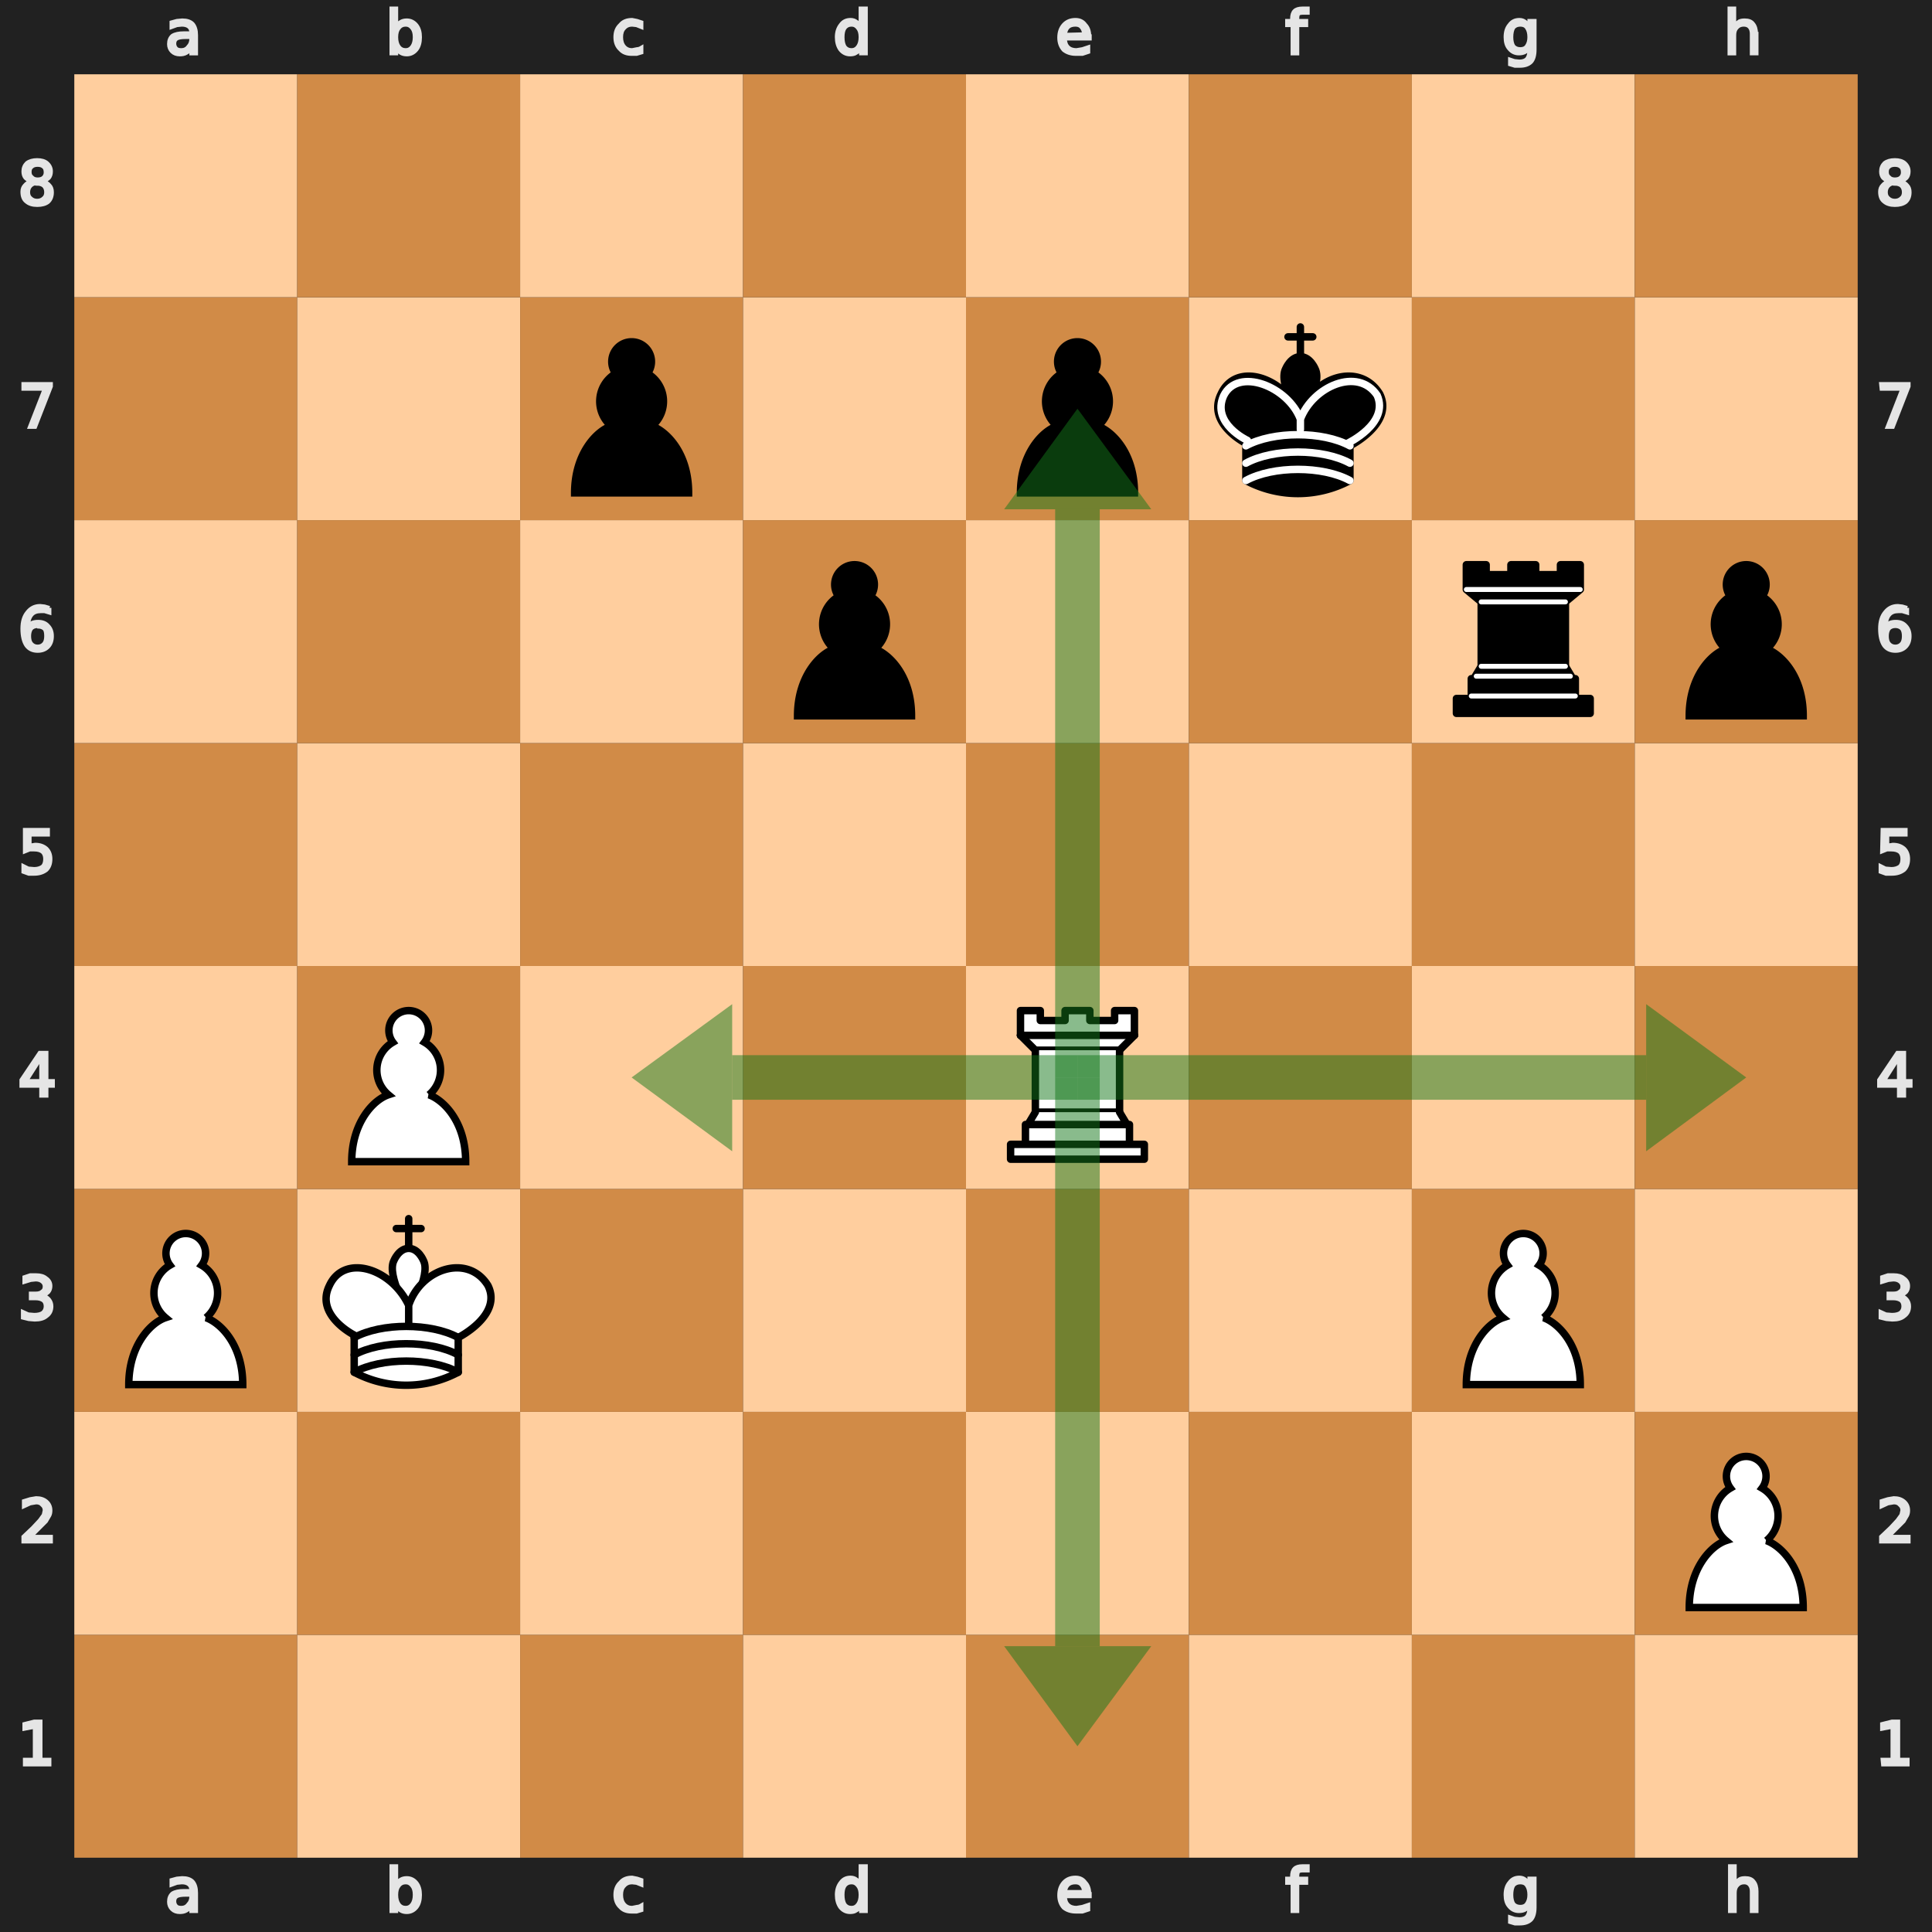 <svg xmlns="http://www.w3.org/2000/svg" xmlns:xlink="http://www.w3.org/1999/xlink" version="1.2" baseProfile="tiny" viewBox="0 0 390 390"><defs><g id="c" class="white rook" fill="#fff" fill-rule="evenodd" stroke="#000" stroke-width="1.5" stroke-linecap="round" stroke-linejoin="round"><path d="M9 39h27v-3H9v3zm3-3v-4h21v4H12zm-1-22V9h4v2h5V9h5v2h5V9h4v5" stroke-linecap="butt"/><path d="m34 14-3 3H14l-3-3"/><path d="M31 17v12.5H14V17" stroke-linecap="butt" stroke-linejoin="miter"/><path d="m31 29.5 1.5 2.5h-20l1.5-2.5"/><path d="M11 14h23" fill="none" stroke-linejoin="miter"/></g><g id="b" class="white king" fill="none" fill-rule="evenodd" stroke="#000" stroke-width="1.5" stroke-linecap="round" stroke-linejoin="round"><path d="M22.5 11.6V6M20 8h5" stroke-linejoin="miter"/><path d="M22.5 25s4.5-7.5 3-10.5c0 0-1-2.5-3-2.5s-3 2.5-3 2.5c-1.5 3 3 10.5 3 10.5" fill="#fff" stroke-linecap="butt" stroke-linejoin="miter"/><path d="M11.5 37a22.3 22.3 0 0 0 21 0v-7s9-4.5 6-10.5c-4-6.5-13.5-3.5-16 4V27v-3.5c-3.5-7.5-13-10.5-16-4-3 6 5 10 5 10V37z" fill="#fff"/><path d="M11.5 30c5.5-3 15.5-3 21 0m-21 3.5c5.5-3 15.5-3 21 0m-21 3.5c5.5-3 15.5-3 21 0"/></g><g id="e" class="black rook" fill="#000" fill-rule="evenodd" stroke="#000" stroke-width="1.5" stroke-linecap="round" stroke-linejoin="round"><path d="M9 39h27v-3H9v3zm3.5-7 1.5-2.5h17l1.5 2.5h-20zm-.5 4v-4h21v4H12z" stroke-linecap="butt"/><path d="M14 29.5v-13h17v13H14z" stroke-linecap="butt" stroke-linejoin="miter"/><path d="M14 16.5 11 14h23l-3 2.5H14zM11 14V9h4v2h5V9h5v2h5V9h4v5H11z" stroke-linecap="butt"/><path d="M12 35.5h21m-20-4h19m-18-2h17m-17-13h17M11 14h23" fill="none" stroke="#fff" stroke-width="1" stroke-linejoin="miter"/></g><g id="f" class="black king" fill="none" fill-rule="evenodd" stroke="#000" stroke-width="1.5" stroke-linecap="round" stroke-linejoin="round"><path d="M22.5 11.6V6" stroke-linejoin="miter"/><path d="M22.5 25s4.5-7.5 3-10.5c0 0-1-2.5-3-2.5s-3 2.5-3 2.5c-1.5 3 3 10.5 3 10.5" fill="#000" stroke-linecap="butt" stroke-linejoin="miter"/><path d="M11.5 37a22.3 22.3 0 0 0 21 0v-7s9-4.5 6-10.5c-4-6.5-13.5-3.5-16 4V27v-3.5c-3.5-7.5-13-10.5-16-4-3 6 5 10 5 10V37z" fill="#000"/><path d="M20 8h5" stroke-linejoin="miter"/><path d="M32 29.5s8.5-4 6-9.7C34.1 14 25 18 22.5 24.6v2.1-2.1C20 18 9.9 14 7 19.9c-2.5 5.6 4.8 9 4.8 9m-.3 1.1c5.5-3 15.5-3 21 0m-21 3.5c5.5-3 15.5-3 21 0m-21 3.5c5.5-3 15.5-3 21 0" stroke="#fff"/></g><path d="M22.5 9a4 4 0 0 0-3.2 6.4 6.5 6.5 0 0 0-.9 10.6c-3 1-7.4 5.6-7.4 13.5h23c0-8-4.4-12.4-7.4-13.5a6.5 6.5 0 0 0-.9-10.6A4 4 0 0 0 22.5 9z" fill="#fff" stroke="#000" stroke-width="1.5" stroke-linecap="round" id="a" class="white pawn"/><path d="M22.5 9a4 4 0 0 0-3.2 6.4 6.5 6.5 0 0 0-.9 10.6c-3 1-7.4 5.6-7.4 13.5h23c0-8-4.4-12.4-7.4-13.5a6.5 6.5 0 0 0-.9-10.6A4 4 0 0 0 22.5 9z" stroke="#000" stroke-width="1.5" stroke-linecap="round" id="d" class="black pawn"/></defs><path fill="#212121" d="M0 0h390v390H0z"/><path d="M37.5 7.5q-1.3 0-1.8.3t-.5 1q0 .6.4 1 .3.3 1 .3.9 0 1.4-.7.6-.6.6-1.6v-.3zm2.1-.4v3.7h-1v-1q-.4.6-1 .9-.5.3-1.3.3-1 0-1.6-.6-.6-.6-.6-1.5 0-1.1.7-1.7.8-.5 2.3-.5h1.5v-.1q0-.8-.5-1.2-.5-.4-1.4-.4l-1 .1-1.1.4v-1l1.1-.3 1.1-.1q1.4 0 2.1.7.7.8.7 2.3zM37.5 382.5q-1.3 0-1.8.3t-.5 1q0 .6.4 1 .3.3 1 .3.9 0 1.4-.7.6-.6.6-1.6v-.3zm2.1-.4v3.7h-1v-1q-.4.6-1 .9-.5.3-1.3.3-1 0-1.6-.6-.6-.6-.6-1.5 0-1.1.7-1.7.8-.5 2.3-.5h1.5v-.1q0-.8-.5-1.2-.5-.4-1.4-.4l-1 .1-1.1.4v-1l1.1-.3 1.1-.1q1.4 0 2.1.7.7.8.7 2.3zM83.7 7.5q0-1.2-.5-1.8-.5-.7-1.3-.7-.9 0-1.4.7-.5.6-.5 1.8 0 1.2.5 1.9t1.4.7q.8 0 1.3-.7t.5-1.9zM80 5.2q.4-.5.9-.8.5-.3 1.2-.3 1.2 0 2 1 .7.9.7 2.4 0 1.6-.7 2.5-.8 1-2 1-.7 0-1.2-.3t-.9-.9v1h-1V1.7h1zM83.7 382.5q0-1.2-.5-1.8-.5-.7-1.3-.7-.9 0-1.4.7-.5.6-.5 1.8 0 1.2.5 1.9t1.4.7q.8 0 1.3-.7t.5-1.9zm-3.7-2.3q.4-.5.9-.8.5-.3 1.2-.3 1.2 0 2 1 .7.9.7 2.4 0 1.6-.7 2.5-.8 1-2 1-.7 0-1.2-.3t-.9-.9v1h-1v-9.1h1zM129.5 4.5v1l-1-.4-.9-.1q-1 0-1.6.7-.6.6-.6 1.8 0 1.2.6 1.9t1.6.7l1-.2q.4 0 .9-.3v1l-1 .3h-1q-1.5 0-2.3-.9-1-.9-1-2.5t1-2.5q.8-1 2.4-1l1 .2.9.3zM129.5 379.5v1l-1-.4-.9-.1q-1 0-1.6.7-.6.6-.6 1.8 0 1.2.6 1.9t1.6.7l1-.2q.4 0 .9-.3v1l-1 .3h-1q-1.5 0-2.3-.9-1-.9-1-2.5t1-2.5q.8-1 2.4-1l1 .2.9.3zM173.7 5.2V1.7h1.1v9.1h-1v-1q-.4.6-1 .9-.4.3-1.2.3-1.2 0-2-1-.7-1-.7-2.5t.8-2.5q.7-1 2-1 .7 0 1.2.4.5.3.8.8zm-3.6 2.3q0 1.2.4 1.9.5.7 1.4.7.8 0 1.3-.7t.5-1.9q0-1.2-.5-1.8-.5-.7-1.3-.7-.9 0-1.4.7-.4.6-.4 1.8zM173.7 380.2v-3.5h1.1v9.1h-1v-1q-.4.6-1 .9-.4.3-1.2.3-1.2 0-2-1-.7-1-.7-2.5t.8-2.5q.7-1 2-1 .7 0 1.2.4.5.3.8.8zm-3.6 2.3q0 1.2.4 1.9.5.7 1.4.7.8 0 1.3-.7t.5-1.9q0-1.2-.5-1.8-.5-.7-1.3-.7-.9 0-1.4.7-.4.6-.4 1.8zM220 7.3v.5h-5q0 1.1.6 1.7.6.6 1.7.6l1.2-.2 1.2-.4v1l-1.2.4h-1.3q-1.5 0-2.5-.8-.9-1-.9-2.5 0-1.6.9-2.6t2.4-1q1.3 0 2 1 .8.8.8 2.3zm-1.2-.4q0-.8-.5-1.4-.4-.5-1.2-.5-1 0-1.5.5T215 7zM220 382.3v.5h-5q0 1.1.6 1.7.6.6 1.7.6l1.2-.2 1.2-.4v1l-1.2.4h-1.3q-1.5 0-2.5-.8-.9-1-.9-2.5 0-1.6.9-2.6t2.4-1q1.3 0 2 1 .8.8.8 2.3zm-1.2-.4q0-.8-.5-1.4-.4-.5-1.2-.5-1 0-1.5.5t-.6 1.4zM264 1.7v.9h-1q-.6 0-.9.2-.2.3-.2.9v.5h1.8v.9h-1.8v5.7h-1V5.1h-1.1v-.9h1v-.4q0-1.1.5-1.6t1.6-.5zM264 376.7v.9h-1q-.6 0-.9.2-.2.3-.2.9v.5h1.8v.9h-1.8v5.7h-1v-5.7h-1.1v-.9h1v-.4q0-1.1.5-1.6t1.6-.5zM308.7 7.5q0-1.2-.5-1.9-.4-.6-1.3-.6t-1.4.6q-.4.7-.4 1.9 0 1.1.4 1.8.5.6 1.4.6.9 0 1.3-.6.5-.7.5-1.8zm1.1 2.5q0 1.7-.7 2.5-.8.8-2.3.8h-1l-1-.3v-1l.9.3 1 .1q1 0 1.5-.5.5-.6.5-1.7v-.5q-.3.5-.8.8-.5.3-1.3.3-1.2 0-2-1-.7-.8-.7-2.3 0-1.6.8-2.5.7-1 2-1 .7 0 1.2.4t.8.8v-1h1.1zM308.7 382.5q0-1.2-.5-1.9-.4-.6-1.3-.6t-1.4.6q-.4.7-.4 1.9 0 1.1.4 1.8.5.6 1.4.6.9 0 1.3-.6.5-.7.5-1.8zm1.1 2.5q0 1.7-.7 2.5-.8.8-2.3.8h-1l-1-.3v-1l.9.3 1 .1q1 0 1.5-.5.5-.6.5-1.7v-.5q-.3.5-.8.8-.5.3-1.3.3-1.2 0-2-1-.7-.8-.7-2.3 0-1.6.8-2.5.7-1 2-1 .7 0 1.2.4t.8.8v-1h1.1zM354.6 6.8v4h-1v-4q0-.8-.4-1.3T352 5q-.9 0-1.4.6-.5.5-.5 1.5v3.7h-1V1.7h1v3.6q.4-.6 1-1 .4-.2 1.1-.2 1.2 0 1.7.7.6.7.6 2zM354.6 381.8v4h-1v-4q0-.8-.4-1.3t-1.1-.5q-.9 0-1.4.6-.5.5-.5 1.5v3.7h-1v-9.1h1v3.6q.4-.6 1-1 .4-.2 1.1-.2 1.2 0 1.7.7.6.7.6 2zM5 355.2h2v-6.6l-2.1.4v-1l2-.5h1.3v7.7H10v1h-5zM380 355.2h2v-6.6l-2.1.4v-1l2-.5h1.3v7.7h1.9v1h-5zM6.1 310.2h4.2v1H4.7v-1l1.9-1.8 1.4-1.5.8-1.1.2-.9q0-.7-.5-1.1-.4-.5-1.2-.5l-1.2.2-1.3.6V303l1.3-.4 1.2-.2q1.3 0 2.1.7t.8 1.8q0 .6-.2 1l-.7 1.2-1 1-2.2 2.2zM381.1 310.2h4.2v1h-5.6v-1l1.9-1.8 1.4-1.5.8-1.1.2-.9q0-.7-.5-1.1-.4-.5-1.2-.5l-1.2.2-1.3.6V303l1.3-.4 1.2-.2q1.3 0 2.1.7t.8 1.8q0 .6-.2 1l-.7 1.2-1 1-2.2 2.2zM8.6 261.5q.8.2 1.3.8.5.6.5 1.4 0 1.3-1 2-.8.7-2.4.7l-1.2-.1-1.2-.3v-1.2l1.1.5 1.2.1q1.1 0 1.7-.4.6-.5.6-1.3t-.5-1.2q-.6-.4-1.5-.4h-1v-1h1q.9 0 1.3-.4.5-.3.5-1 0-.6-.5-1t-1.3-.4l-1 .1-1.3.4v-1l1.2-.4h1.2q1.3 0 2 .6.9.6.9 1.6 0 .7-.4 1.2-.5.5-1.2.7zM383.6 261.5q.8.2 1.3.8.5.6.5 1.4 0 1.3-1 2-.8.7-2.4.7l-1.2-.1-1.2-.3v-1.2l1.1.5 1.2.1q1.1 0 1.7-.4.6-.5.6-1.3t-.5-1.2q-.6-.4-1.5-.4h-1v-1h1q.9 0 1.3-.4.5-.3.5-1 0-.6-.5-1t-1.3-.4l-1 .1-1.3.4v-1l1.2-.4h1.2q1.3 0 2 .6.9.6.9 1.6 0 .7-.4 1.2-.5.5-1.2.7zM8.3 213.5l-3 4.7h3zm-.3-1h1.4v5.7h1.3v1H9.4v2H8.3v-2h-4V218zM383.3 213.5l-3 4.7h3zm-.3-1h1.4v5.7h1.3v1h-1.3v2h-1.1v-2h-4V218zM5 167.5h4.7v1H6v2.1h.5l.6-.1q1.4 0 2.3.8.8.8.8 2.1 0 1.4-.8 2.2-1 .8-2.5.8H5.8l-1.1-.4v-1.2l1 .5 1.2.1q1 0 1.7-.5.5-.5.5-1.5 0-.9-.5-1.4-.6-.5-1.7-.5H6l-1 .4zM380 167.5h4.7v1H381v2.1h.5l.6-.1q1.4 0 2.3.8.8.8.8 2.1 0 1.4-.8 2.2-1 .8-2.5.8h-1.2l-1.1-.4v-1.2l1 .5 1.2.1q1 0 1.7-.5.5-.5.5-1.5 0-.9-.5-1.4-.6-.5-1.7-.5h-.9l-1 .4zM7.6 126.4q-.8 0-1.3.5-.4.6-.4 1.5 0 1 .4 1.5.5.6 1.3.6t1.3-.6q.4-.5.4-1.5T9 127q-.5-.5-1.3-.5zm2.4-3.7v1l-1-.3h-.8q-1.2 0-1.8.7-.7.8-.7 2.4.3-.5.8-.8.5-.2 1.2-.2 1.3 0 2 .8.8.8.8 2.1 0 1.4-.8 2.2-.8.8-2.1.8-1.5 0-2.3-1.1-.8-1.2-.8-3.4 0-2.1 1-3.3 1-1.3 2.6-1.3l.9.1 1 .3zM382.6 126.4q-.8 0-1.3.5-.4.6-.4 1.5 0 1 .4 1.5.5.6 1.3.6t1.3-.6q.4-.5.4-1.5t-.4-1.5q-.5-.5-1.3-.5zm2.4-3.7v1l-1-.3h-.8q-1.2 0-1.8.7-.7.8-.7 2.4.3-.5.8-.8.5-.2 1.2-.2 1.3 0 2 .8.8.8.8 2.1 0 1.4-.8 2.2-.8.8-2.1.8-1.5 0-2.3-1.1-.8-1.2-.8-3.4 0-2.1 1-3.3 1-1.3 2.6-1.3l.9.1 1 .3zM4.7 77.5h5.6v.5l-3.2 8.2H6l3-7.7H4.7zM379.7 77.5h5.6v.5l-3.2 8.2H381l3-7.7h-4.2zM7.5 37q-.8 0-1.3.5t-.5 1.3.5 1.2q.5.5 1.3.5t1.3-.5q.5-.4.5-1.2 0-.8-.5-1.3-.5-.4-1.3-.4zm-1.2-.4q-.7-.2-1.2-.7-.4-.5-.4-1.3 0-1 .7-1.7.8-.6 2.1-.6t2 .6q.8.7.8 1.7 0 .8-.4 1.3-.5.5-1.2.7.8.2 1.3.8.5.5.5 1.4 0 1.3-.8 2-.8.6-2.2.6t-2.2-.7q-.8-.6-.8-2 0-.8.5-1.3.5-.6 1.3-.8zM6 34.7q0 .7.4 1 .4.5 1.2.5.8 0 1.2-.4.4-.4.4-1 0-.8-.4-1.1-.4-.4-1.2-.4-.8 0-1.2.4-.4.3-.4 1zM382.5 37q-.8 0-1.3.5t-.5 1.3.5 1.2q.5.5 1.3.5t1.3-.5q.5-.4.5-1.2 0-.8-.5-1.3-.5-.4-1.3-.4zm-1.2-.4q-.7-.2-1.2-.7-.4-.5-.4-1.3 0-1 .7-1.7.8-.6 2.1-.6t2 .6q.8.7.8 1.7 0 .8-.4 1.3-.5.5-1.2.7.8.2 1.3.8.5.5.5 1.4 0 1.3-.8 2-.8.6-2.2.6t-2.2-.7q-.8-.6-.8-2 0-.8.5-1.3.5-.6 1.3-.8zm-.4-1.9q0 .7.4 1 .4.5 1.2.5.8 0 1.2-.4.4-.4.4-1 0-.8-.4-1.1-.4-.4-1.2-.4-.8 0-1.2.4-.4.3-.4 1z" fill="#e5e5e5" stroke="#e5e5e5" stroke-width=".75"/><path class="square dark a1" fill="#d18b47" d="M15 330h45v45H15z"/><path class="square light b1" fill="#ffce9e" d="M60 330h45v45H60z"/><path class="square dark c1" fill="#d18b47" d="M105 330h45v45h-45z"/><path class="square light d1" fill="#ffce9e" d="M150 330h45v45h-45z"/><path class="square dark e1" fill="#d18b47" d="M195 330h45v45h-45z"/><path class="square light f1" fill="#ffce9e" d="M240 330h45v45h-45z"/><path class="square dark g1" fill="#d18b47" d="M285 330h45v45h-45z"/><path class="square light h1" fill="#ffce9e" d="M330 330h45v45h-45z"/><path class="square light a2" fill="#ffce9e" d="M15 285h45v45H15z"/><path class="square dark b2" fill="#d18b47" d="M60 285h45v45H60z"/><path class="square light c2" fill="#ffce9e" d="M105 285h45v45h-45z"/><path class="square dark d2" fill="#d18b47" d="M150 285h45v45h-45z"/><path class="square light e2" fill="#ffce9e" d="M195 285h45v45h-45z"/><path class="square dark f2" fill="#d18b47" d="M240 285h45v45h-45z"/><path class="square light g2" fill="#ffce9e" d="M285 285h45v45h-45z"/><path class="square dark h2" fill="#d18b47" d="M330 285h45v45h-45z"/><path class="square dark a3" fill="#d18b47" d="M15 240h45v45H15z"/><path class="square light b3" fill="#ffce9e" d="M60 240h45v45H60z"/><path class="square dark c3" fill="#d18b47" d="M105 240h45v45h-45z"/><path class="square light d3" fill="#ffce9e" d="M150 240h45v45h-45z"/><path class="square dark e3" fill="#d18b47" d="M195 240h45v45h-45z"/><path class="square light f3" fill="#ffce9e" d="M240 240h45v45h-45z"/><path class="square dark g3" fill="#d18b47" d="M285 240h45v45h-45z"/><path class="square light h3" fill="#ffce9e" d="M330 240h45v45h-45z"/><path class="square light a4" fill="#ffce9e" d="M15 195h45v45H15z"/><path class="square dark b4" fill="#d18b47" d="M60 195h45v45H60z"/><path class="square light c4" fill="#ffce9e" d="M105 195h45v45h-45z"/><path class="square dark d4" fill="#d18b47" d="M150 195h45v45h-45z"/><path class="square light e4" fill="#ffce9e" d="M195 195h45v45h-45z"/><path class="square dark f4" fill="#d18b47" d="M240 195h45v45h-45z"/><path class="square light g4" fill="#ffce9e" d="M285 195h45v45h-45z"/><path class="square dark h4" fill="#d18b47" d="M330 195h45v45h-45z"/><path class="square dark a5" fill="#d18b47" d="M15 150h45v45H15z"/><path class="square light b5" fill="#ffce9e" d="M60 150h45v45H60z"/><path class="square dark c5" fill="#d18b47" d="M105 150h45v45h-45z"/><path class="square light d5" fill="#ffce9e" d="M150 150h45v45h-45z"/><path class="square dark e5" fill="#d18b47" d="M195 150h45v45h-45z"/><path class="square light f5" fill="#ffce9e" d="M240 150h45v45h-45z"/><path class="square dark g5" fill="#d18b47" d="M285 150h45v45h-45z"/><path class="square light h5" fill="#ffce9e" d="M330 150h45v45h-45z"/><path class="square light a6" fill="#ffce9e" d="M15 105h45v45H15z"/><path class="square dark b6" fill="#d18b47" d="M60 105h45v45H60z"/><path class="square light c6" fill="#ffce9e" d="M105 105h45v45h-45z"/><path class="square dark d6" fill="#d18b47" d="M150 105h45v45h-45z"/><path class="square light e6" fill="#ffce9e" d="M195 105h45v45h-45z"/><path class="square dark f6" fill="#d18b47" d="M240 105h45v45h-45z"/><path class="square light g6" fill="#ffce9e" d="M285 105h45v45h-45z"/><path class="square dark h6" fill="#d18b47" d="M330 105h45v45h-45z"/><path class="square dark a7" fill="#d18b47" d="M15 60h45v45H15z"/><path class="square light b7" fill="#ffce9e" d="M60 60h45v45H60z"/><path class="square dark c7" fill="#d18b47" d="M105 60h45v45h-45z"/><path class="square light d7" fill="#ffce9e" d="M150 60h45v45h-45z"/><path class="square dark e7" fill="#d18b47" d="M195 60h45v45h-45z"/><path class="square light f7" fill="#ffce9e" d="M240 60h45v45h-45z"/><path class="square dark g7" fill="#d18b47" d="M285 60h45v45h-45z"/><path class="square light h7" fill="#ffce9e" d="M330 60h45v45h-45z"/><path class="square light a8" fill="#ffce9e" d="M15 15h45v45H15z"/><path class="square dark b8" fill="#d18b47" d="M60 15h45v45H60z"/><path class="square light c8" fill="#ffce9e" d="M105 15h45v45h-45z"/><path class="square dark d8" fill="#d18b47" d="M150 15h45v45h-45z"/><path class="square light e8" fill="#ffce9e" d="M195 15h45v45h-45z"/><path class="square dark f8" fill="#d18b47" d="M240 15h45v45h-45z"/><path class="square light g8" fill="#ffce9e" d="M285 15h45v45h-45z"/><path class="square dark h8" fill="#d18b47" d="M330 15h45v45h-45z"/><use href="#a" xlink:href="#a" transform="translate(330 285)"/><use href="#a" xlink:href="#a" transform="translate(15 240)"/><use href="#b" xlink:href="#b" transform="translate(60 240)"/><use href="#a" xlink:href="#a" transform="translate(285 240)"/><use href="#a" xlink:href="#a" transform="translate(60 195)"/><use href="#c" xlink:href="#c" transform="translate(195 195)"/><use href="#d" xlink:href="#d" transform="translate(150 105)"/><use href="#e" xlink:href="#e" transform="translate(285 105)"/><use href="#d" xlink:href="#d" transform="translate(330 105)"/><use href="#d" xlink:href="#d" transform="translate(105 60)"/><use href="#d" xlink:href="#d" transform="translate(195 60)"/><use href="#f" xlink:href="#f" transform="translate(240 60)"/><path stroke="#15781B" opacity=".5" stroke-width="9" class="arrow" d="M217.5 217.5h-69.7"/><path fill="#15781B" opacity=".5" class="arrow" d="m127.5 217.5 20.3 14.9v-29.7z"/><path stroke="#15781B" opacity=".5" stroke-width="9" class="arrow" d="M217.5 217.5h114.8"/><path fill="#15781B" opacity=".5" class="arrow" d="m352.5 217.5-20.2-14.8v29.7z"/><path stroke="#15781B" opacity=".5" stroke-width="9" class="arrow" d="M217.5 217.5V102.8"/><path fill="#15781B" opacity=".5" class="arrow" d="m217.5 82.5-14.8 20.3h29.7z"/><path stroke="#15781B" opacity=".5" stroke-width="9" class="arrow" d="M217.5 217.5v114.8"/><path fill="#15781B" opacity=".5" class="arrow" d="m217.5 352.5 14.9-20.2h-29.7z"/></svg>